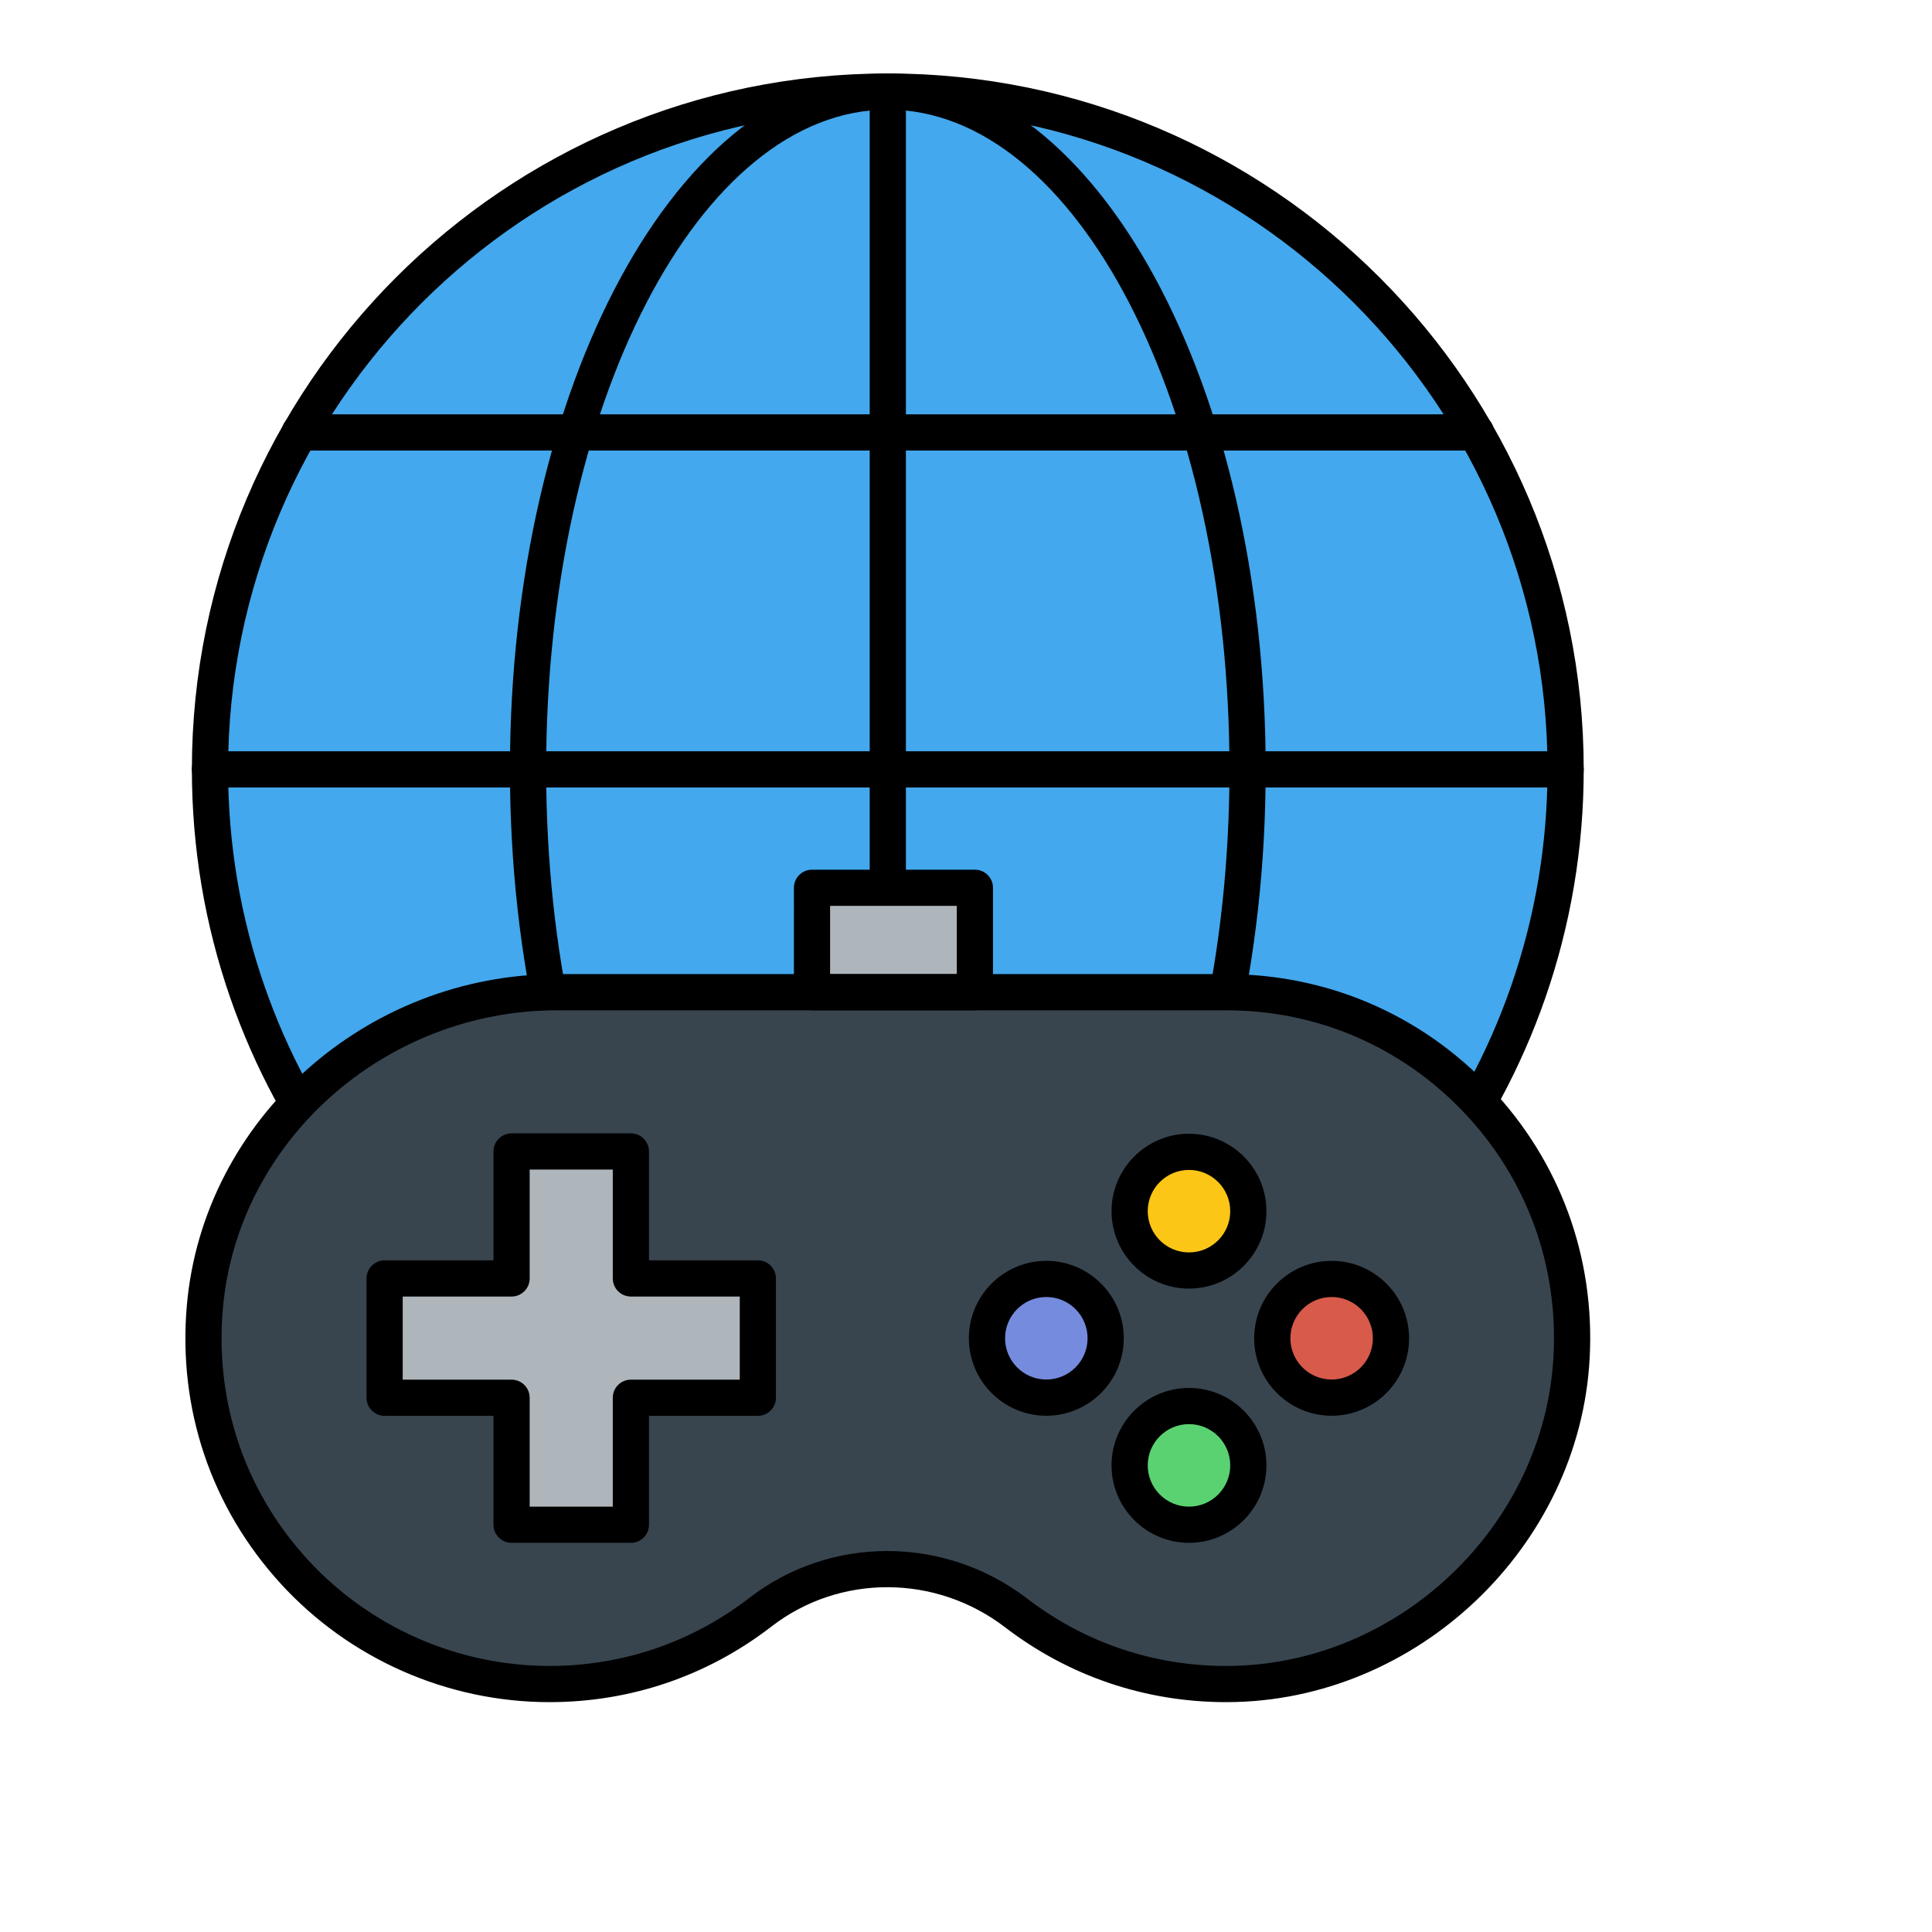 <svg xmlns="http://www.w3.org/2000/svg" xmlns:xlink="http://www.w3.org/1999/xlink" version="1.1" width="30" height="30" viewBox="-10 -10 300 300" xml:space="preserve">

<defs>
</defs>
<g style="stroke: none; stroke-width: 0; stroke-dasharray: none; stroke-linecap: butt; stroke-linejoin: miter; stroke-miterlimit: 10; fill: none; fill-rule: nonzero; opacity: 1;" transform="translate(1.407 1.407) scale(2.81 2.81)" >
	<circle cx="44.996" cy="38.456" r="37.456" style="stroke: none; stroke-width: 1; stroke-dasharray: none; stroke-linecap: butt; stroke-linejoin: miter; stroke-miterlimit: 10; fill: rgb(67,168,237); fill-rule: nonzero; opacity: 1;" transform="  matrix(1 0 0 1 0 0) "/>
	<path d="M 45 76.912 c -16.357 0 -30.957 -10.373 -36.329 -25.813 c -1.411 -4.055 -2.127 -8.309 -2.127 -12.644 C 6.544 17.251 23.795 0 45 0 c 21.205 0 38.456 17.251 38.456 38.456 c 0 4.334 -0.716 8.588 -2.127 12.645 C 75.956 66.539 61.356 76.912 45 76.912 z M 45 2 C 24.898 2 8.544 18.354 8.544 38.456 c 0 4.11 0.678 8.143 2.016 11.985 C 15.652 65.078 29.493 74.912 45 74.912 s 29.347 -9.833 34.44 -24.47 c 1.338 -3.844 2.016 -7.877 2.016 -11.986 C 81.456 18.354 65.102 2 45 2 z" style="stroke: none; stroke-width: 1; stroke-dasharray: none; stroke-linecap: butt; stroke-linejoin: miter; stroke-miterlimit: 10; fill: rgb(0,0,0); fill-rule: nonzero; opacity: 1;" transform=" matrix(1 0 0 1 0 0) " stroke-linecap="round" />
	<path d="M 45 76.912 c -11.514 0 -20.88 -17.251 -20.88 -38.456 C 24.12 17.251 33.486 0 45 0 s 20.881 17.251 20.881 38.456 C 65.881 59.661 56.514 76.912 45 76.912 z M 45 2 C 34.589 2 26.12 18.354 26.12 38.456 c 0 20.102 8.47 36.456 18.88 36.456 c 10.411 0 18.881 -16.354 18.881 -36.456 C 63.881 18.354 55.411 2 45 2 z" style="stroke: none; stroke-width: 1; stroke-dasharray: none; stroke-linecap: butt; stroke-linejoin: miter; stroke-miterlimit: 10; fill: rgb(0,0,0); fill-rule: nonzero; opacity: 1;" transform=" matrix(1 0 0 1 0 0) " stroke-linecap="round" />
	<path d="M 77.505 20.836 H 12.5 c -0.552 0 -1 -0.448 -1 -1 s 0.448 -1 1 -1 h 65.005 c 0.553 0 1 0.448 1 1 S 78.058 20.836 77.505 20.836 z" style="stroke: none; stroke-width: 1; stroke-dasharray: none; stroke-linecap: butt; stroke-linejoin: miter; stroke-miterlimit: 10; fill: rgb(0,0,0); fill-rule: nonzero; opacity: 1;" transform=" matrix(1 0 0 1 0 0) " stroke-linecap="round" />
	<rect x="44" y="1.02" rx="0" ry="0" width="2" height="74.89" style="stroke: none; stroke-width: 1; stroke-dasharray: none; stroke-linecap: butt; stroke-linejoin: miter; stroke-miterlimit: 10; fill: rgb(0,0,0); fill-rule: nonzero; opacity: 1;" transform=" matrix(1 0 0 1 0 0) "/>
	<path d="M 82.456 39.456 H 7.544 c -0.552 0 -1 -0.448 -1 -1 s 0.448 -1 1 -1 h 74.912 c 0.553 0 1 0.448 1 1 S 83.009 39.456 82.456 39.456 z" style="stroke: none; stroke-width: 1; stroke-dasharray: none; stroke-linecap: butt; stroke-linejoin: miter; stroke-miterlimit: 10; fill: rgb(0,0,0); fill-rule: nonzero; opacity: 1;" transform=" matrix(1 0 0 1 0 0) " stroke-linecap="round" />
	<path d="M 63.698 50.769 l -36.965 0 c -9.965 0 -18.595 7.453 -19.471 17.379 C 6.262 79.487 15.171 89 26.302 89 c 4.393 0 8.44 -1.483 11.667 -3.975 c 4.169 -3.219 9.94 -3.16 14.12 0.044 c 3.24 2.483 7.297 3.951 11.699 3.931 c 10.01 -0.046 18.461 -8.065 18.998 -18.061 C 83.378 59.903 74.605 50.769 63.698 50.769 z" style="stroke: none; stroke-width: 1; stroke-dasharray: none; stroke-linecap: butt; stroke-linejoin: miter; stroke-miterlimit: 10; fill: rgb(56,69,79); fill-rule: nonzero; opacity: 1;" transform=" matrix(1 0 0 1 0 0) " stroke-linecap="round" />
	<polygon points="37.82,66.59 30.8,66.59 30.8,59.57 24.21,59.57 24.21,66.59 17.19,66.59 17.19,73.18 24.21,73.18 24.21,80.2 30.8,80.2 30.8,73.18 37.82,73.18 " style="stroke: none; stroke-width: 1; stroke-dasharray: none; stroke-linecap: butt; stroke-linejoin: miter; stroke-miterlimit: 10; fill: rgb(175,182,187); fill-rule: nonzero; opacity: 1;" transform="  matrix(1 0 0 1 0 0) "/>
	<circle cx="61.64" cy="76.92" r="3.28" style="stroke: none; stroke-width: 1; stroke-dasharray: none; stroke-linecap: butt; stroke-linejoin: miter; stroke-miterlimit: 10; fill: rgb(90,210,113); fill-rule: nonzero; opacity: 1;" transform="  matrix(1 0 0 1 0 0) "/>
	<circle cx="61.64" cy="62.87" r="3.28" style="stroke: none; stroke-width: 1; stroke-dasharray: none; stroke-linecap: butt; stroke-linejoin: miter; stroke-miterlimit: 10; fill: rgb(251,198,22); fill-rule: nonzero; opacity: 1;" transform="  matrix(1 0 0 1 0 0) "/>
	<circle cx="53.76" cy="69.89" r="3.28" style="stroke: none; stroke-width: 1; stroke-dasharray: none; stroke-linecap: butt; stroke-linejoin: miter; stroke-miterlimit: 10; fill: rgb(117,139,222); fill-rule: nonzero; opacity: 1;" transform="  matrix(1 0 0 1 0 0) "/>
	<circle cx="69.53" cy="69.89" r="3.28" style="stroke: none; stroke-width: 1; stroke-dasharray: none; stroke-linecap: butt; stroke-linejoin: miter; stroke-miterlimit: 10; fill: rgb(215,90,74); fill-rule: nonzero; opacity: 1;" transform="  matrix(1 0 0 1 0 0) "/>
	<rect x="40.81" y="45" rx="0" ry="0" width="9" height="5.77" style="stroke: none; stroke-width: 1; stroke-dasharray: none; stroke-linecap: butt; stroke-linejoin: miter; stroke-miterlimit: 10; fill: rgb(175,182,187); fill-rule: nonzero; opacity: 1;" transform=" matrix(1 0 0 1 0 0) "/>
	<path d="M 63.7 90 c -4.464 0 -8.687 -1.43 -12.22 -4.137 c -3.83 -2.935 -9.135 -2.953 -12.901 -0.047 C 35.036 88.554 30.791 90 26.302 90 c -5.628 0 -11.037 -2.382 -14.839 -6.535 c -3.855 -4.211 -5.701 -9.682 -5.196 -15.405 c 0.905 -10.257 9.895 -18.291 20.467 -18.291 h 36.965 c 5.578 0 10.765 2.23 14.604 6.281 c 3.836 4.048 5.782 9.354 5.482 14.943 C 83.225 81.426 74.256 89.952 63.793 90 C 63.762 90 63.73 90 63.7 90 z M 44.968 81.649 c 2.718 0 5.445 0.875 7.729 2.626 C 55.878 86.713 59.681 88 63.7 88 c 0.027 0 0.056 0 0.083 0 c 9.424 -0.043 17.5 -7.721 18.003 -17.114 c 0.271 -5.035 -1.481 -9.814 -4.937 -13.46 c -3.457 -3.648 -8.127 -5.657 -13.151 -5.657 H 26.733 c -9.544 0 -17.66 7.233 -18.475 16.467 c -0.455 5.158 1.207 10.087 4.679 13.879 C 16.362 85.854 21.233 88 26.302 88 c 4.042 0 7.865 -1.303 11.055 -3.766 C 39.589 82.511 42.273 81.649 44.968 81.649 z" style="stroke: none; stroke-width: 1; stroke-dasharray: none; stroke-linecap: butt; stroke-linejoin: miter; stroke-miterlimit: 10; fill: rgb(0,0,0); fill-rule: nonzero; opacity: 1;" transform=" matrix(1 0 0 1 0 0) " stroke-linecap="round" />
	<path d="M 30.803 81.197 H 24.21 c -0.552 0 -1 -0.447 -1 -1 v -6.017 h -6.016 c -0.552 0 -1 -0.447 -1 -1 v -6.593 c 0 -0.553 0.448 -1 1 -1 h 6.016 v -6.017 c 0 -0.553 0.448 -1 1 -1 h 6.593 c 0.552 0 1 0.447 1 1 v 6.017 h 6.016 c 0.552 0 1 0.447 1 1 v 6.593 c 0 0.553 -0.448 1 -1 1 h -6.016 v 6.017 C 31.803 80.75 31.355 81.197 30.803 81.197 z M 25.21 79.197 h 4.593 v -6.017 c 0 -0.553 0.448 -1 1 -1 h 6.016 v -4.593 h -6.016 c -0.552 0 -1 -0.447 -1 -1 v -6.017 H 25.21 v 6.017 c 0 0.553 -0.448 1 -1 1 h -6.016 v 4.593 h 6.016 c 0.552 0 1 0.447 1 1 V 79.197 z" style="stroke: none; stroke-width: 1; stroke-dasharray: none; stroke-linecap: butt; stroke-linejoin: miter; stroke-miterlimit: 10; fill: rgb(0,0,0); fill-rule: nonzero; opacity: 1;" transform=" matrix(1 0 0 1 0 0) " stroke-linecap="round" />
	<path d="M 49.813 51.769 h -9.001 c -0.552 0 -1 -0.447 -1 -1 V 45 c 0 -0.552 0.448 -1 1 -1 h 9.001 c 0.553 0 1 0.448 1 1 v 5.769 C 50.813 51.321 50.366 51.769 49.813 51.769 z M 41.812 49.769 h 7.001 V 46 h -7.001 V 49.769 z" style="stroke: none; stroke-width: 1; stroke-dasharray: none; stroke-linecap: butt; stroke-linejoin: miter; stroke-miterlimit: 10; fill: rgb(0,0,0); fill-rule: nonzero; opacity: 1;" transform=" matrix(1 0 0 1 0 0) " stroke-linecap="round" />
	<path d="M 61.644 81.197 c -2.36 0 -4.28 -1.92 -4.28 -4.28 s 1.92 -4.28 4.28 -4.28 c 2.359 0 4.279 1.92 4.279 4.28 S 64.003 81.197 61.644 81.197 z M 61.644 74.637 c -1.258 0 -2.28 1.022 -2.28 2.28 s 1.022 2.28 2.28 2.28 c 1.257 0 2.279 -1.022 2.279 -2.28 S 62.9 74.637 61.644 74.637 z" style="stroke: none; stroke-width: 1; stroke-dasharray: none; stroke-linecap: butt; stroke-linejoin: miter; stroke-miterlimit: 10; fill: rgb(0,0,0); fill-rule: nonzero; opacity: 1;" transform=" matrix(1 0 0 1 0 0) " stroke-linecap="round" />
	<path d="M 61.644 67.149 c -2.36 0 -4.28 -1.92 -4.28 -4.279 c 0 -2.36 1.92 -4.28 4.28 -4.28 c 2.359 0 4.279 1.92 4.279 4.28 C 65.923 65.229 64.003 67.149 61.644 67.149 z M 61.644 60.59 c -1.258 0 -2.28 1.022 -2.28 2.28 c 0 1.257 1.022 2.279 2.28 2.279 c 1.257 0 2.279 -1.022 2.279 -2.279 C 63.923 61.612 62.9 60.59 61.644 60.59 z" style="stroke: none; stroke-width: 1; stroke-dasharray: none; stroke-linecap: butt; stroke-linejoin: miter; stroke-miterlimit: 10; fill: rgb(0,0,0); fill-rule: nonzero; opacity: 1;" transform=" matrix(1 0 0 1 0 0) " stroke-linecap="round" />
	<path d="M 53.76 74.174 c -2.36 0 -4.28 -1.92 -4.28 -4.28 s 1.92 -4.28 4.28 -4.28 s 4.28 1.92 4.28 4.28 S 56.12 74.174 53.76 74.174 z M 53.76 67.613 c -1.258 0 -2.28 1.022 -2.28 2.28 s 1.022 2.28 2.28 2.28 s 2.28 -1.022 2.28 -2.28 S 55.018 67.613 53.76 67.613 z" style="stroke: none; stroke-width: 1; stroke-dasharray: none; stroke-linecap: butt; stroke-linejoin: miter; stroke-miterlimit: 10; fill: rgb(0,0,0); fill-rule: nonzero; opacity: 1;" transform=" matrix(1 0 0 1 0 0) " stroke-linecap="round" />
	<path d="M 69.526 74.174 c -2.36 0 -4.28 -1.92 -4.28 -4.28 s 1.92 -4.28 4.28 -4.28 s 4.28 1.92 4.28 4.28 S 71.887 74.174 69.526 74.174 z M 69.526 67.613 c -1.258 0 -2.28 1.022 -2.28 2.28 s 1.022 2.28 2.28 2.28 s 2.28 -1.022 2.28 -2.28 S 70.784 67.613 69.526 67.613 z" style="stroke: none; stroke-width: 1; stroke-dasharray: none; stroke-linecap: butt; stroke-linejoin: miter; stroke-miterlimit: 10; fill: rgb(0,0,0); fill-rule: nonzero; opacity: 1;" transform=" matrix(1 0 0 1 0 0) " stroke-linecap="round" />
</g>
</svg>